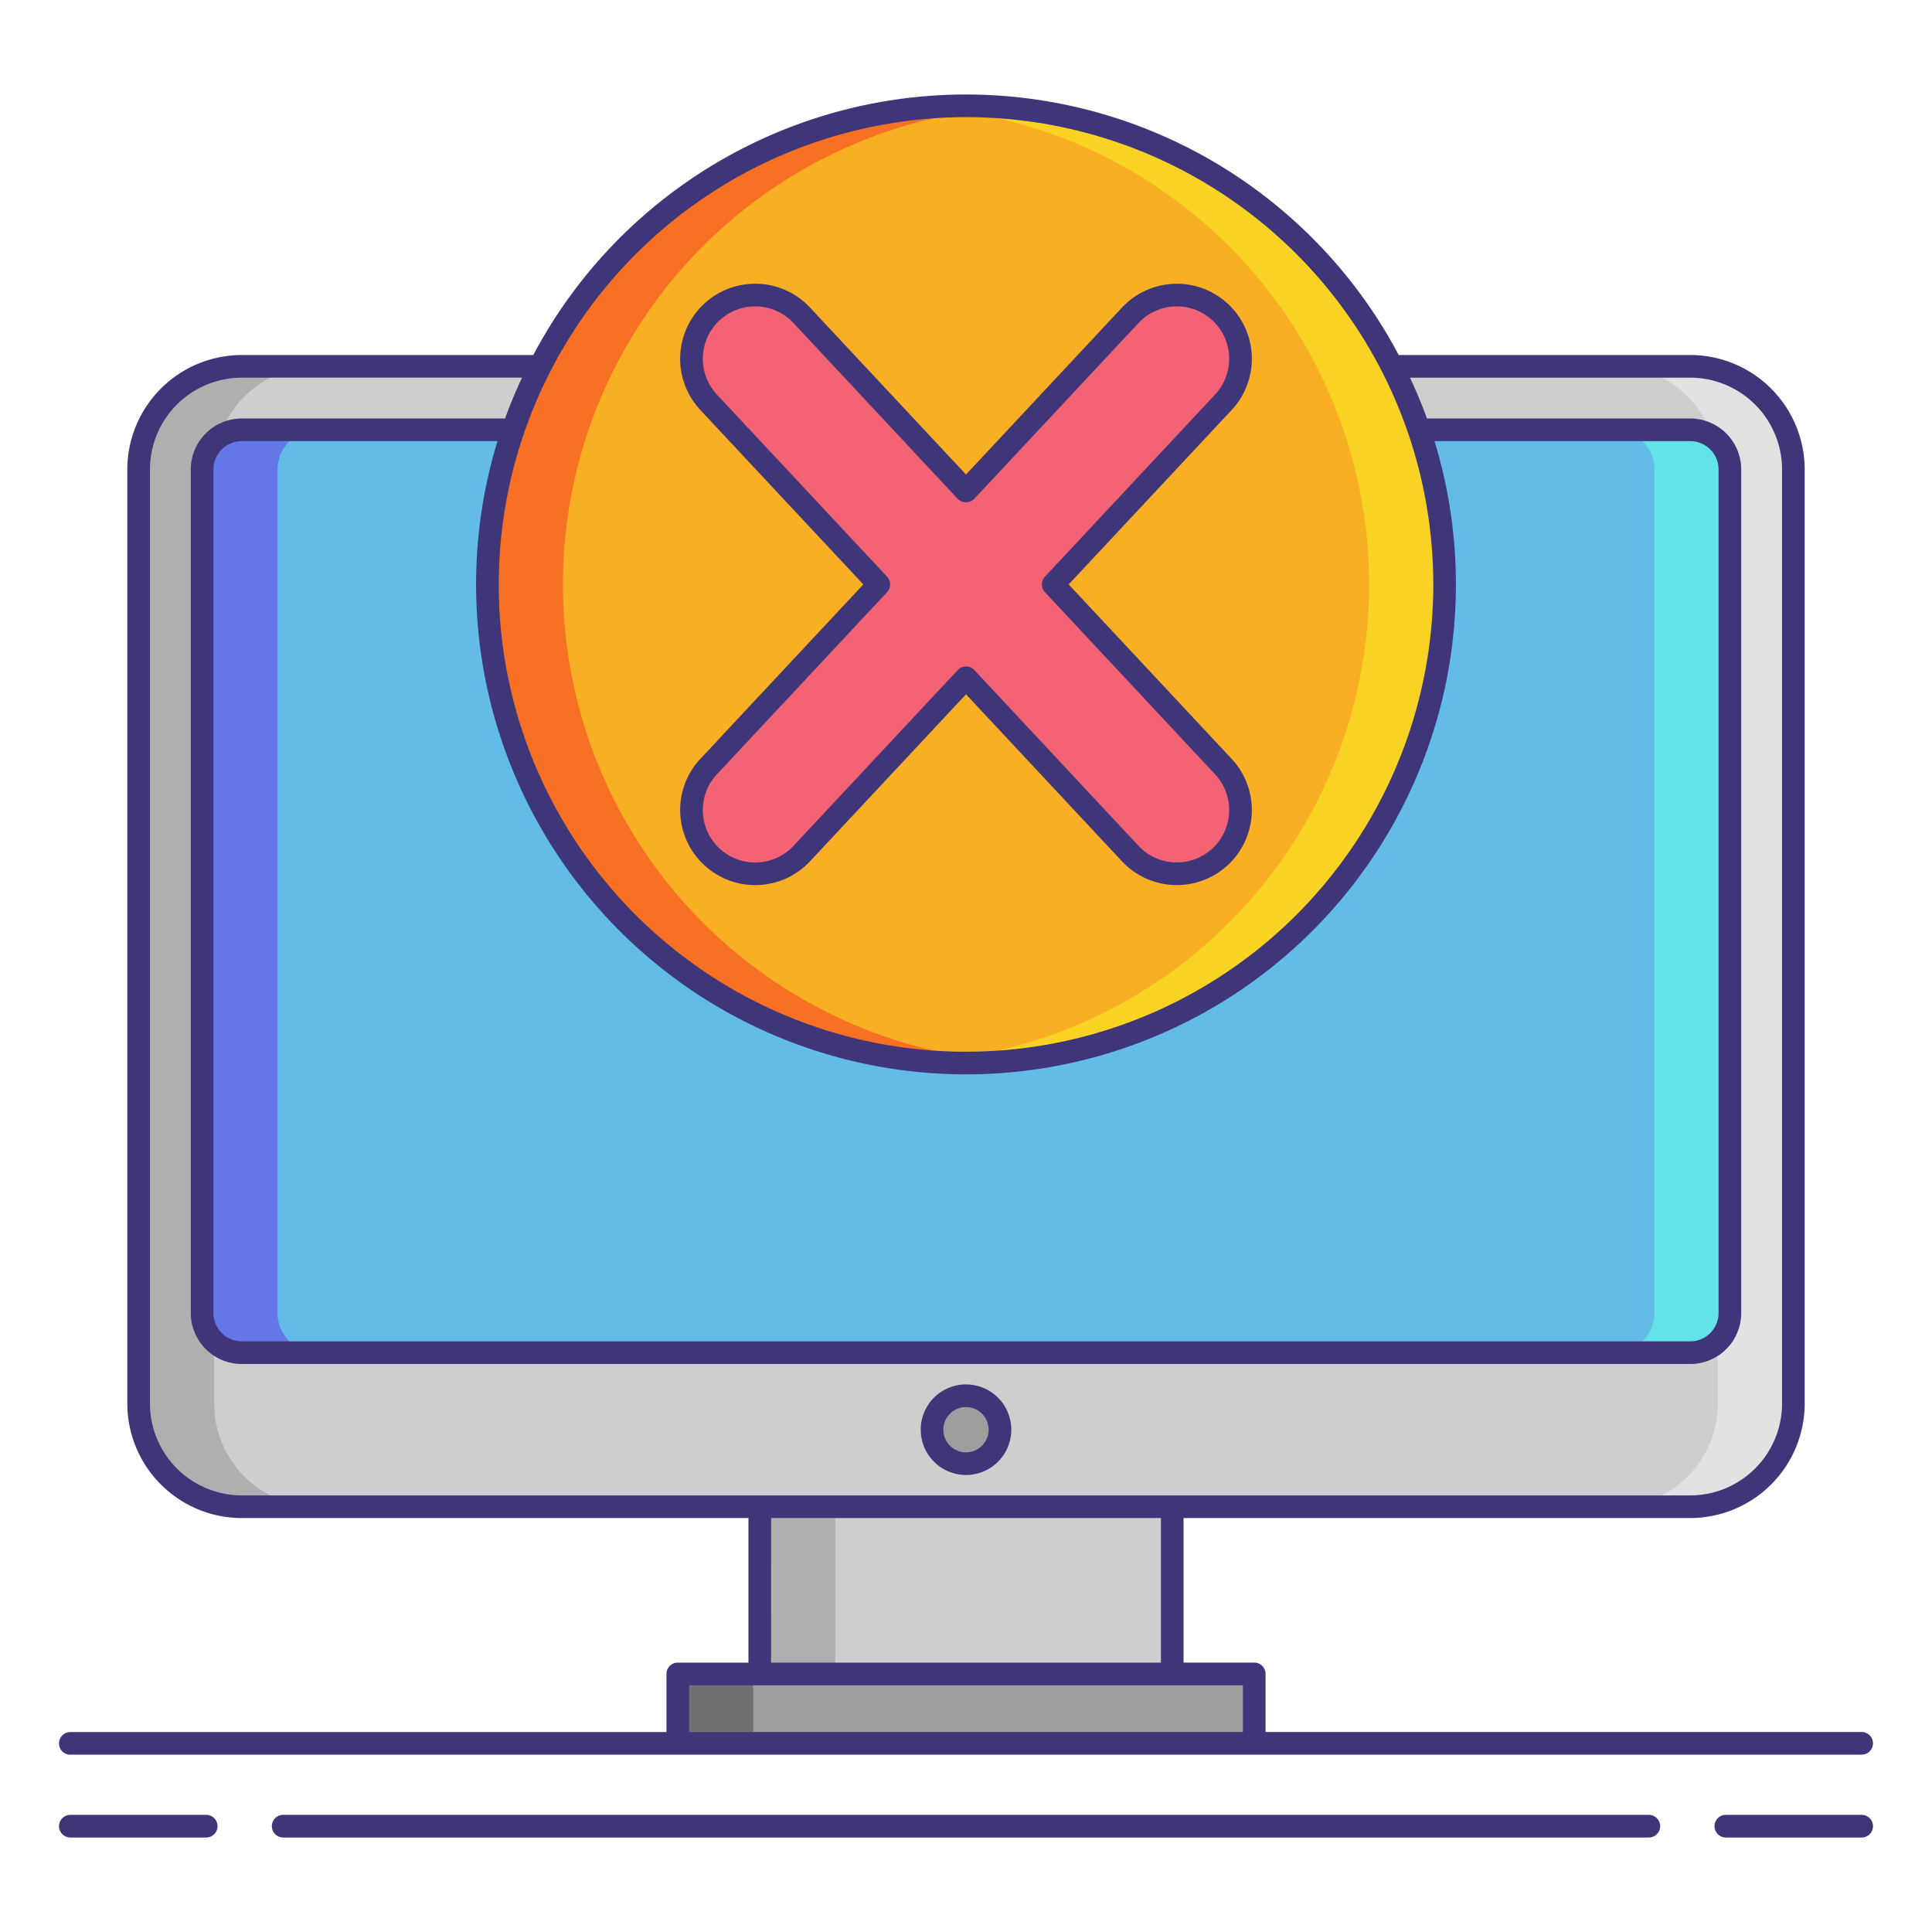 <svg height="512" viewBox="0 0 256 256" width="512" xmlns="http://www.w3.org/2000/svg"><rect fill="#cecece" height="151.106" rx="13.665" width="219.26" x="18.37" y="48.543"/><path d="m28.37 185.984v-123.776a13.681 13.681 0 0 1 13.665-13.665h-10a13.681 13.681 0 0 0 -13.665 13.665v123.776a13.681 13.681 0 0 0 13.665 13.665h10a13.681 13.681 0 0 1 -13.665-13.665z" fill="#afafaf"/><path d="m227.63 185.984v-123.776a13.681 13.681 0 0 0 -13.665-13.665h10a13.681 13.681 0 0 1 13.665 13.665v123.776a13.681 13.681 0 0 1 -13.665 13.665h-10a13.681 13.681 0 0 0 13.665-13.665z" fill="#e2e2e2"/><rect fill="#63bce7" height="122.288" rx="5.256" width="202.442" x="26.779" y="56.952"/><path d="m36.779 173.984v-111.776a5.271 5.271 0 0 1 5.256-5.256h-10a5.271 5.271 0 0 0 -5.256 5.256v111.776a5.271 5.271 0 0 0 5.256 5.256h10a5.271 5.271 0 0 1 -5.256-5.256z" fill="#6377e7"/><path d="m219.221 173.984v-111.776a5.271 5.271 0 0 0 -5.256-5.256h10a5.271 5.271 0 0 1 5.256 5.256v111.776a5.271 5.271 0 0 1 -5.256 5.256h-10a5.271 5.271 0 0 0 5.256-5.256z" fill="#63e2e7"/><path d="m89.809 221.807h76.383v9.197h-76.383z" fill="#9e9e9e"/><path d="m89.809 221.807h10v9.197h-10z" fill="#707070"/><path d="m100.67 199.649h54.659v22.158h-54.659z" fill="#cecece"/><path d="m100.67 199.649h10v22.158h-10z" fill="#afafaf"/><circle cx="128" cy="189.445" fill="#9e9e9e" r="4.5"/><circle cx="128" cy="77.439" fill="#f8af23" r="63.417"/><path d="m74.583 77.439a63.408 63.408 0 0 1 58.417-63.202c-1.651-.129-3.315-.215-5-.215a63.417 63.417 0 0 0 0 126.833c1.685 0 3.349-.086 5-.215a63.408 63.408 0 0 1 -58.417-63.201z" fill="#f87023"/><path d="m181.417 77.439a63.408 63.408 0 0 0 -58.417-63.202c1.651-.129 3.315-.215 5-.215a63.417 63.417 0 0 1 0 126.833c-1.685 0-3.349-.086-5-.215a63.408 63.408 0 0 0 58.417-63.201z" fill="#f8d323"/><path d="m139.552 77.44 22.548-24.14a8.442 8.442 0 0 0 -12.338-11.526l-21.762 23.3-21.764-23.3a8.442 8.442 0 0 0 -12.336 11.526l22.548 24.14-22.548 24.137a8.442 8.442 0 1 0 12.336 11.523l21.764-23.294 21.764 23.3a8.442 8.442 0 1 0 12.336-11.529z" fill="#f46275"/><g fill="#3f3679"><path d="m128 195.444a6 6 0 1 0 -6-6 6.007 6.007 0 0 0 6 6zm0-9a3 3 0 1 1 -3 3 3 3 0 0 1 3-3z"/><path d="m27.323 240.478h-18a1.5 1.5 0 0 0 0 3h18a1.5 1.5 0 0 0 0-3z"/><path d="m246.68 240.478h-18a1.5 1.5 0 1 0 0 3h18a1.5 1.5 0 0 0 0-3z"/><path d="m218.479 240.478h-180.958a1.5 1.5 0 1 0 0 3h180.958a1.5 1.5 0 1 0 0-3z"/><path d="m9.32 232.5h237.36a1.5 1.5 0 0 0 0-3h-78.989v-7.7a1.5 1.5 0 0 0 -1.5-1.5h-9.362v-19.151h67.137a15.182 15.182 0 0 0 15.164-15.165v-123.776a15.182 15.182 0 0 0 -15.164-15.165h-38.628a64.879 64.879 0 0 0 -114.676 0h-38.628a15.182 15.182 0 0 0 -15.164 15.165v123.776a15.182 15.182 0 0 0 15.164 15.165h67.137v19.158h-9.362a1.5 1.5 0 0 0 -1.5 1.5v7.7h-78.989a1.5 1.5 0 0 0 0 3zm118.68-216.978a61.917 61.917 0 1 1 -61.917 61.917 61.986 61.986 0 0 1 61.917-61.917zm62.078 42.93h33.888a3.759 3.759 0 0 1 3.755 3.755v111.777a3.759 3.759 0 0 1 -3.755 3.755h-191.932a3.759 3.759 0 0 1 -3.755-3.755v-111.776a3.759 3.759 0 0 1 3.755-3.755h33.888a64.917 64.917 0 1 0 124.156 0zm-170.208 127.532v-123.776a12.178 12.178 0 0 1 12.164-12.165h37.133c-.824 1.763-1.578 3.565-2.244 5.409h-34.889a6.763 6.763 0 0 0 -6.755 6.755v111.777a6.763 6.763 0 0 0 6.755 6.755h191.932a6.763 6.763 0 0 0 6.755-6.755v-111.776a6.763 6.763 0 0 0 -6.755-6.755h-34.889c-.666-1.844-1.419-3.646-2.244-5.409h37.133a12.178 12.178 0 0 1 12.164 12.164v123.776a12.178 12.178 0 0 1 -12.164 12.165h-191.932a12.178 12.178 0 0 1 -12.164-12.165zm82.3 15.165h51.658v19.158h-51.657zm-10.861 22.158h73.383v6.2h-73.383z"/><path d="m90.131 107.679a9.942 9.942 0 0 0 17.2 6.448l20.669-22.127 20.668 22.124a9.941 9.941 0 0 0 14.051.479 9.94 9.94 0 0 0 .479-14.052l-21.593-23.111 21.595-23.113a9.941 9.941 0 1 0 -14.529-13.573l-20.671 22.123-20.668-22.124a9.942 9.942 0 1 0 -14.532 13.574l21.595 23.113-21.595 23.114a9.876 9.876 0 0 0 -2.669 7.125zm4.863-5.077 22.549-24.138a1.5 1.5 0 0 0 0-2.048l-22.549-24.137a6.942 6.942 0 1 1 10.147-9.479l21.759 23.3a1.545 1.545 0 0 0 2.191 0l21.769-23.3a6.942 6.942 0 0 1 10.146 9.479l-22.549 24.137a1.5 1.5 0 0 0 0 2.048l22.549 24.136a6.942 6.942 0 0 1 -10.146 9.478l-21.76-23.296a1.5 1.5 0 0 0 -2.191 0l-21.765 23.3a6.942 6.942 0 0 1 -10.15-9.482z"/></g></svg>